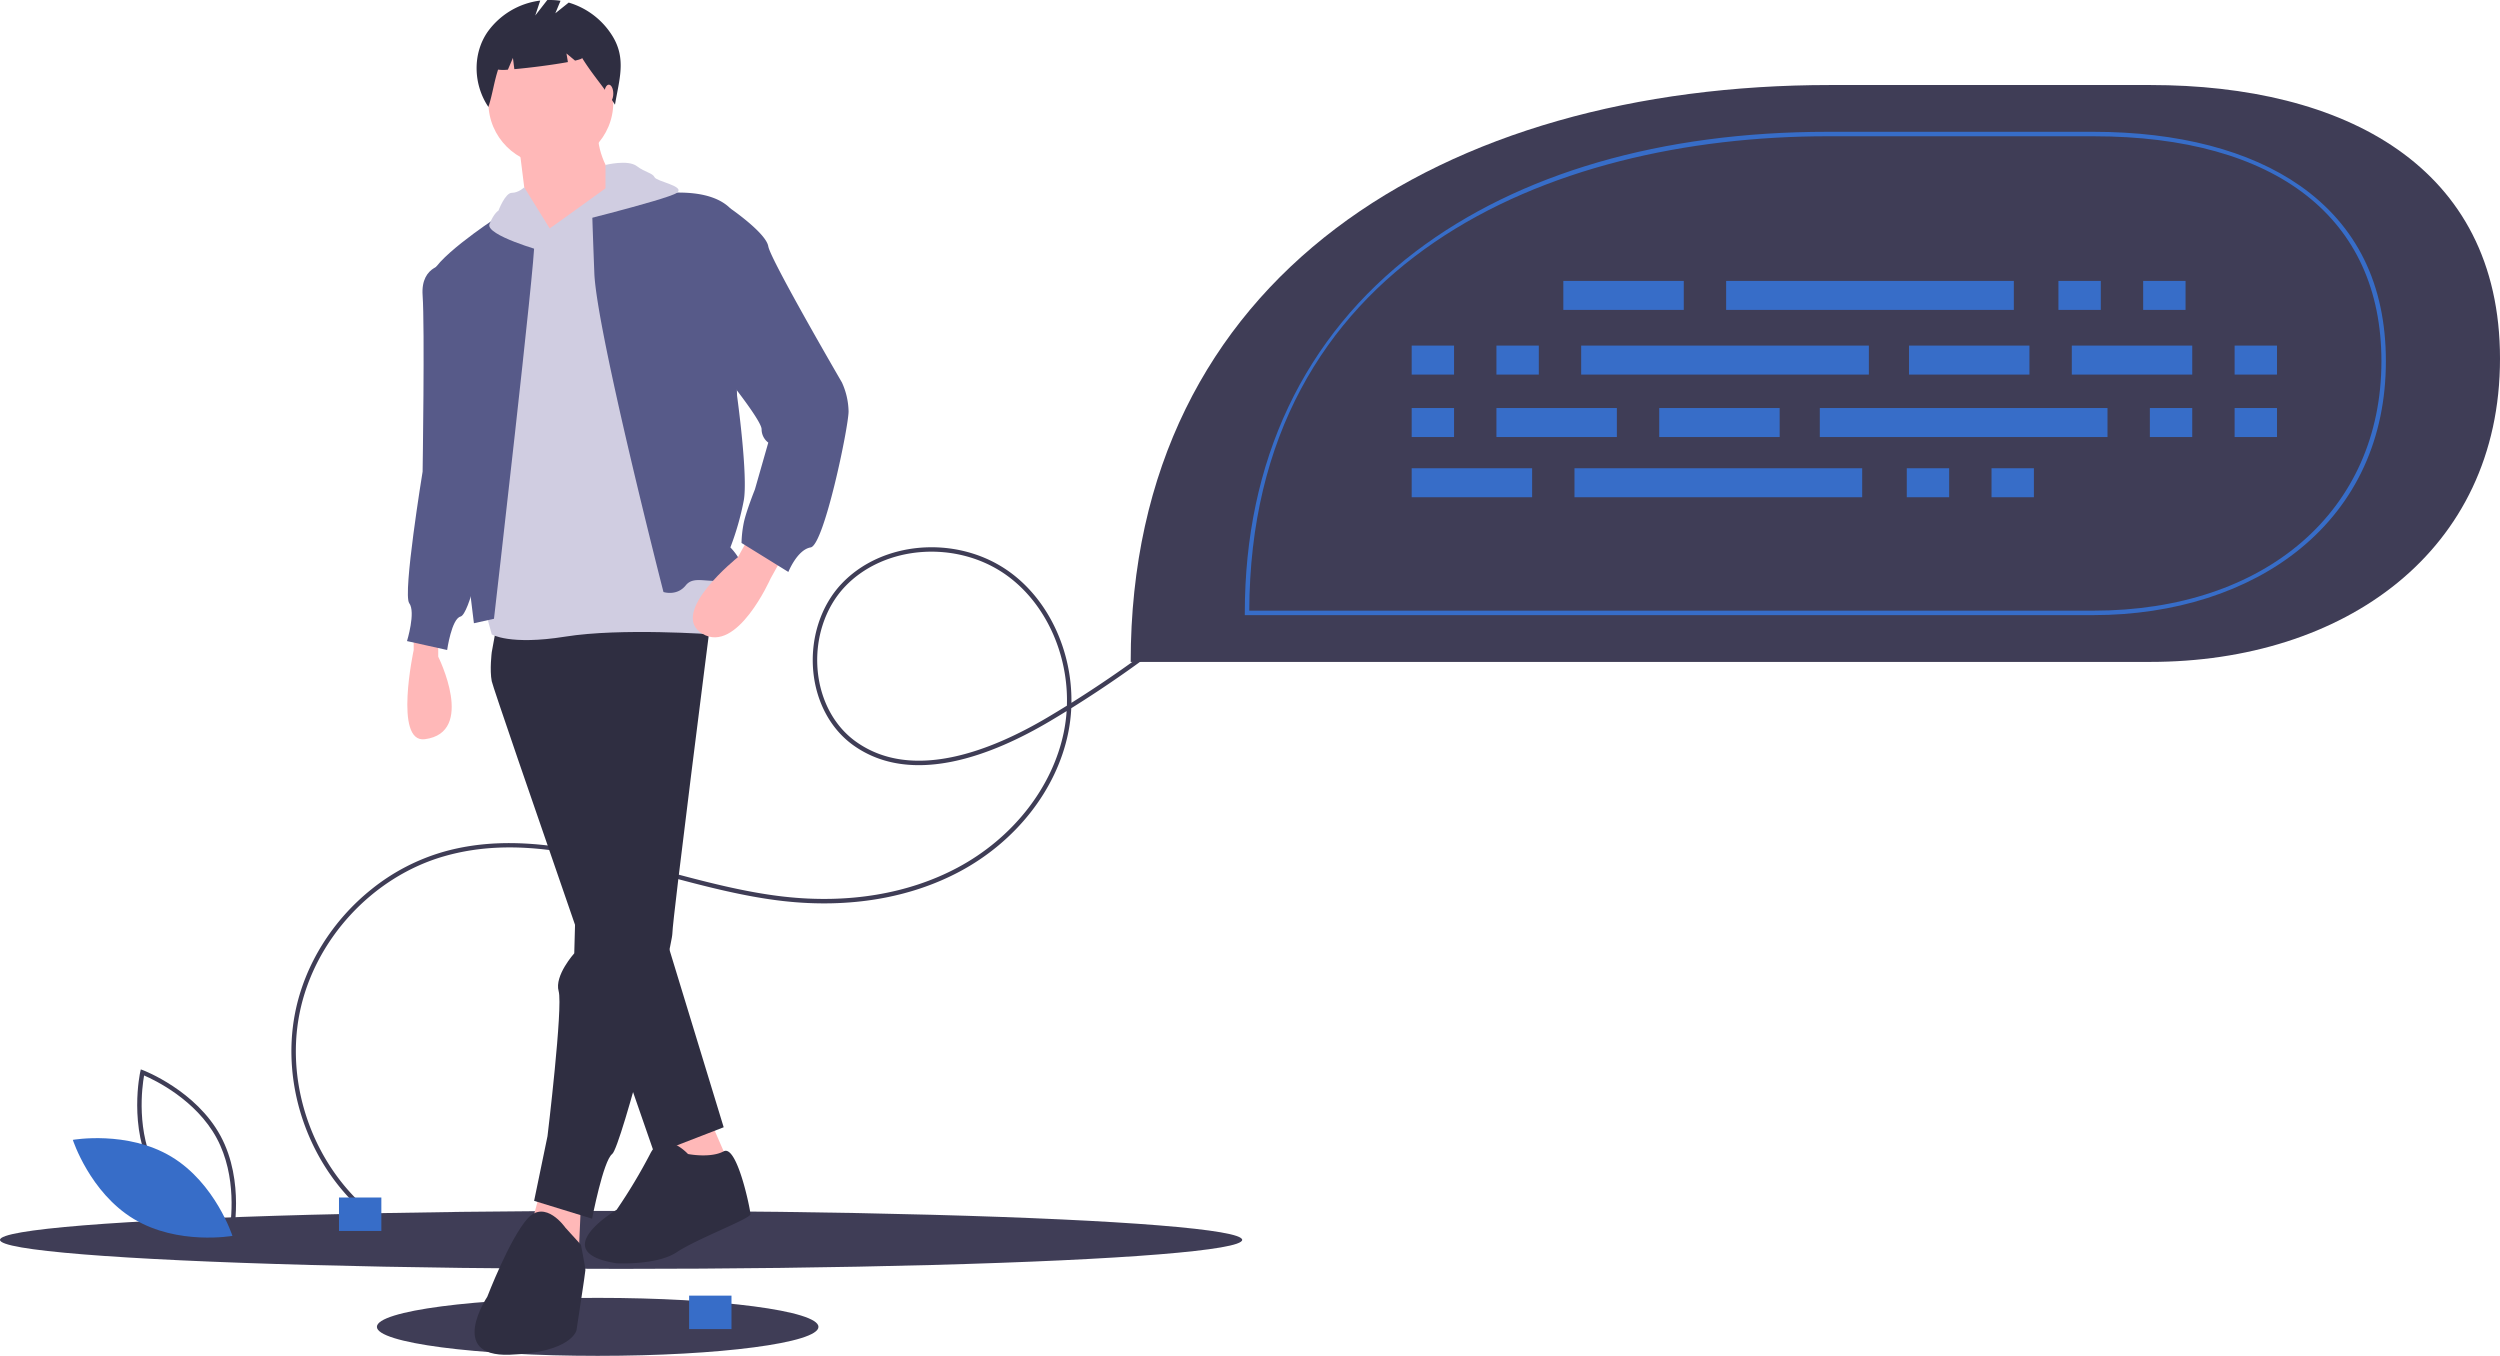 <svg id="a8ebc32a-e748-45d9-a61d-aeebf59cfff3" data-name="Layer 1" xmlns="http://www.w3.org/2000/svg" width="1121" height="607.962" viewBox="0 0 1121 607.962"><title>source_code</title><path d="M206.148,544.705a92.172,92.172,0,0,1,32.024-16.684c32.658-9.344,66.443-.3,99.115,8.448,17.639,4.722,35.878,9.605,53.866,11.616,28.824,3.223,55.69-1.275,77.693-13.007,24.729-13.184,42.54-35.875,47.648-60.693a70.484,70.484,0,0,0,1.286-9.521q-3.655,2.254-7.335,4.44c-25.809,15.327-62.085,29.658-88.329,10.881-10.074-7.207-16.611-19.251-17.935-33.04-1.418-14.776,3.336-29.509,12.716-39.409a47.998,47.998,0,0,1,4.906-4.502c19.012-15.176,49.023-15.994,70.075-.995,17.828,12.703,28.389,35.655,28.05,58.935a524.842,524.842,0,0,0,44.166-30.97l1.231,1.577a526.673,526.673,0,0,1-45.471,31.799,72.511,72.511,0,0,1-1.402,11.21c-5.226,25.394-23.42,48.591-48.666,62.054-22.361,11.923-49.63,16.498-78.857,13.23-18.138-2.028-36.45-6.931-54.161-11.671-33.901-9.076-65.922-17.648-98.048-8.457-32.291,9.238-58.375,37.579-64.908,70.521-6.536,32.944,6.756,69.095,33.074,89.959l-1.243,1.568c-26.891-21.318-40.471-58.256-33.794-91.916C176.166,578.321,188.827,558.53,206.148,544.705Zm311.752-82.268c.756-23.079-9.548-46.005-27.183-58.57-22.186-15.809-54.652-13.453-72.367,5.243-8.988,9.487-13.541,23.634-12.177,37.843,1.268,13.214,7.503,24.734,17.107,31.606,25.366,18.149,60.847,4.049,86.145-10.975Q513.679,465.056,517.9,462.437Z" transform="translate(-39.5 -146.019)" fill="#3f3d56"/><ellipse cx="278.5" cy="555.962" rx="278.5" ry="13" fill="#3f3d56"/><ellipse cx="268" cy="594.962" rx="99" ry="13" fill="#3f3d56"/><path d="M225,429.481v8s-9.023,41.829,5,40c23-3,6-37,6-37v-7Z" transform="translate(-39.5 -146.019)" fill="#ffb8b8"/><polygon points="297.5 508.462 306.5 533.462 328.5 525.462 318.5 502.462 297.5 508.462" fill="#ffb8b8"/><polygon points="242.5 533.462 236.5 555.462 259.5 562.462 260.5 539.462 242.5 533.462" fill="#ffb8b8"/><path d="M262,427.481l-2,11s-1,8,0,13,73,212,73,212l31-12-40-131-5-101Z" transform="translate(-39.5 -146.019)" fill="#2f2e41"/><path d="M301,425.481l-4,148s-9,10-7,17-5,65-5,65l-6,29,26,8s5-26,9-29,27-93,27-99,17-139,17-139l-42-17Z" transform="translate(-39.5 -146.019)" fill="#2f2e41"/><path d="M348,663.481s-11-12-17,0a242.989,242.989,0,0,1-15,25s-32,19,0,24c0,0,18,1,27-5s33-15,33-17-6-31.4-12-28.2S348,663.481,348,663.481Z" transform="translate(-39.5 -146.019)" fill="#2f2e41"/><path d="M293,696.481s-9-13-17-4-18,35-18,35-18,27,10,26,30-11,30-11,4-26,4-27-2-11.28-2-11.28Z" transform="translate(-39.5 -146.019)" fill="#2f2e41"/><circle cx="247" cy="45.962" r="28" fill="#ffb8b8"/><path d="M272,209.481l4,32,12,30,26-31v-15s-8-12-6-22Z" transform="translate(-39.5 -146.019)" fill="#ffb8b8"/><path d="M286,248.481l-14-6-15,177,3,11s8,5,33,1,66-1,66-1l3-91-49-107Z" transform="translate(-39.5 -146.019)" fill="#d0cde1"/><path d="M261,423.481s19-165,18-168-18-11.123-18-11.123S232,263.481,233,270.481s19,155,19,155Z" transform="translate(-39.5 -146.019)" fill="#575a89"/><path d="M337,411.481s-30-117-31-143-1-29-1-29,46-16,62,0l3,84s5,36,3,47a123.846,123.846,0,0,1-6,21s11,11,1,14-17-2-21,3S337,411.481,337,411.481Z" transform="translate(-39.5 -146.019)" fill="#575a89"/><path d="M240,264.481s-12,0-11,14,0,79,0,79-9,55-6,59-1,17-1,17l18,4s2-14,6-15,10-30,10-30Z" transform="translate(-39.5 -146.019)" fill="#575a89"/><path d="M375,387.481,370.408,395.83s-31.496,25.082-15.952,34.367S385,405.481,385,405.481l5-9Z" transform="translate(-39.5 -146.019)" fill="#ffb8b8"/><path d="M353,237.481l14,2s16,11,17,17,33,61,33,61a32.549,32.549,0,0,1,3,13c0,7-11,60-17,61s-10,11-10,11l-21-13a51.043,51.043,0,0,1,1-9c1-5,5-15,5-15l6-21a7.5,7.5,0,0,1-3-6c0-4-17-25-17-25Z" transform="translate(-39.5 -146.019)" fill="#575a89"/><path d="M282.884,258.69S257,251.481,259,246.481s4-6,4-6,3-8,6-8,5.568-2.456,5.568-2.456L286,248.481Z" transform="translate(-39.5 -146.019)" fill="#d0cde1"/><path d="M311.015,219.981s9.985-2.5,13.985.5,7,3,8,5,14,4,10,7-57,16-57,16l25-18Z" transform="translate(-39.5 -146.019)" fill="#d0cde1"/><path d="M314.136,162.188a34.515,34.515,0,0,0-19.633-15.009L288.5,151.981l2.334-5.601a31.773,31.773,0,0,0-5.933-.343L279.5,152.981l2.235-6.706a34.185,34.185,0,0,0-23.582,14.027c-6.874,9.912-6.414,23.69.347,33.679,1.856-5.704,2.489-11.049,4.344-16.753a16.882,16.882,0,0,0,4.397.021L269.5,171.981l.631,5.046c6.999-.61,17.379-1.948,24.014-3.175L293.5,169.981l3.86,3.217c2.033-.468,3.24-.892,3.14-1.217,4.935,7.955,9.824,13.036,14.758,20.991C317.132,181.751,320.438,172.424,314.136,162.188Z" transform="translate(-39.5 -146.019)" fill="#2f2e41"/><ellipse cx="273" cy="41.962" rx="2" ry="4" fill="#ffb8b8"/><path d="M143.72,701.712l-1.073-.402c-.236-.089-23.709-9.082-34.704-29.474-10.996-20.393-5.612-44.945-5.556-45.19l.253-1.118,1.073.402c.236.089,23.708,9.082,34.704,29.474,10.996,20.393,5.612,44.945,5.556,45.19Zm-34.017-30.825c9.296,17.241,27.845,26.079,32.545,28.097.894-5.037,3.696-25.406-5.592-42.631-9.287-17.223-27.843-26.074-32.545-28.097C103.217,633.296,100.416,653.663,109.703,670.887Z" transform="translate(-39.5 -146.019)" fill="#3f3d56"/><path d="M116.346,664.683c19.761,11.889,27.371,35.503,27.371,35.503s-24.428,4.339-44.188-7.55-27.371-35.503-27.371-35.503S96.585,652.795,116.346,664.683Z" transform="translate(-39.5 -146.019)" fill="#376dc8"/><path d="M546.5,442.819H1003.684c86.607,0,156.816-49.363,156.816-135.971v-0c0-86.607-70.209-122.705-156.816-122.705H860.132c-173.214,0-313.632,85.461-313.632,258.676Z" transform="translate(-39.5 -146.019)" fill="#3f3d56"/><path d="M978.163,421.84H597.669v-1c0-68.025,26.504-124.069,76.646-162.074,46.304-35.095,110.168-53.645,184.689-53.645h119.158c38.005,0,70.03,8.351,92.616,24.148,25.581,17.894,38.552,44.375,38.552,78.705,0,34.504-13.311,63.608-38.493,84.166C1047.378,411.293,1014.466,421.84,978.163,421.84Zm-378.492-2H978.163c77.26,0,129.168-44.955,129.168-111.865,0-64.094-47.08-100.854-129.168-100.854H859.005C733.901,207.122,600.241,263.035,599.671,419.84Z" transform="translate(-39.5 -146.019)" fill="#376dc8"/><rect x="701" y="125.962" width="54" height="13" fill="#376dc8"/><rect x="923" y="125.962" width="19" height="13" fill="#376dc8"/><rect x="961" y="125.962" width="19" height="13" fill="#376dc8"/><rect x="774" y="125.962" width="129" height="13" fill="#376dc8"/><rect x="633" y="209.962" width="54" height="13" fill="#376dc8"/><rect x="855" y="209.962" width="19" height="13" fill="#376dc8"/><rect x="893" y="209.962" width="19" height="13" fill="#376dc8"/><rect x="706" y="209.962" width="129" height="13" fill="#376dc8"/><rect x="856" y="154.962" width="54" height="13" fill="#376dc8"/><rect x="929" y="154.962" width="54" height="13" fill="#376dc8"/><rect x="1002" y="154.962" width="19" height="13" fill="#376dc8"/><rect x="633" y="154.962" width="19" height="13" fill="#376dc8"/><rect x="671" y="154.962" width="19" height="13" fill="#376dc8"/><rect x="709" y="154.962" width="129" height="13" fill="#376dc8"/><rect x="783.5" y="328.981" width="54" height="13" transform="translate(1581.5 524.943) rotate(-180)" fill="#376dc8"/><rect x="710.5" y="328.981" width="54" height="13" transform="translate(1435.5 524.943) rotate(-180)" fill="#376dc8"/><rect x="672.5" y="328.981" width="19" height="13" transform="translate(1324.5 524.943) rotate(-180)" fill="#376dc8"/><rect x="1041.5" y="328.981" width="19" height="13" transform="translate(2062.5 524.943) rotate(-180)" fill="#376dc8"/><rect x="1003.5" y="328.981" width="19" height="13" transform="translate(1986.5 524.943) rotate(-180)" fill="#376dc8"/><rect x="855.5" y="328.981" width="129" height="13" transform="translate(1800.5 524.943) rotate(-180)" fill="#376dc8"/><rect x="152" y="536.962" width="19" height="15" fill="#376dc8"/><rect x="309" y="580.962" width="19" height="15" fill="#376dc8"/></svg>